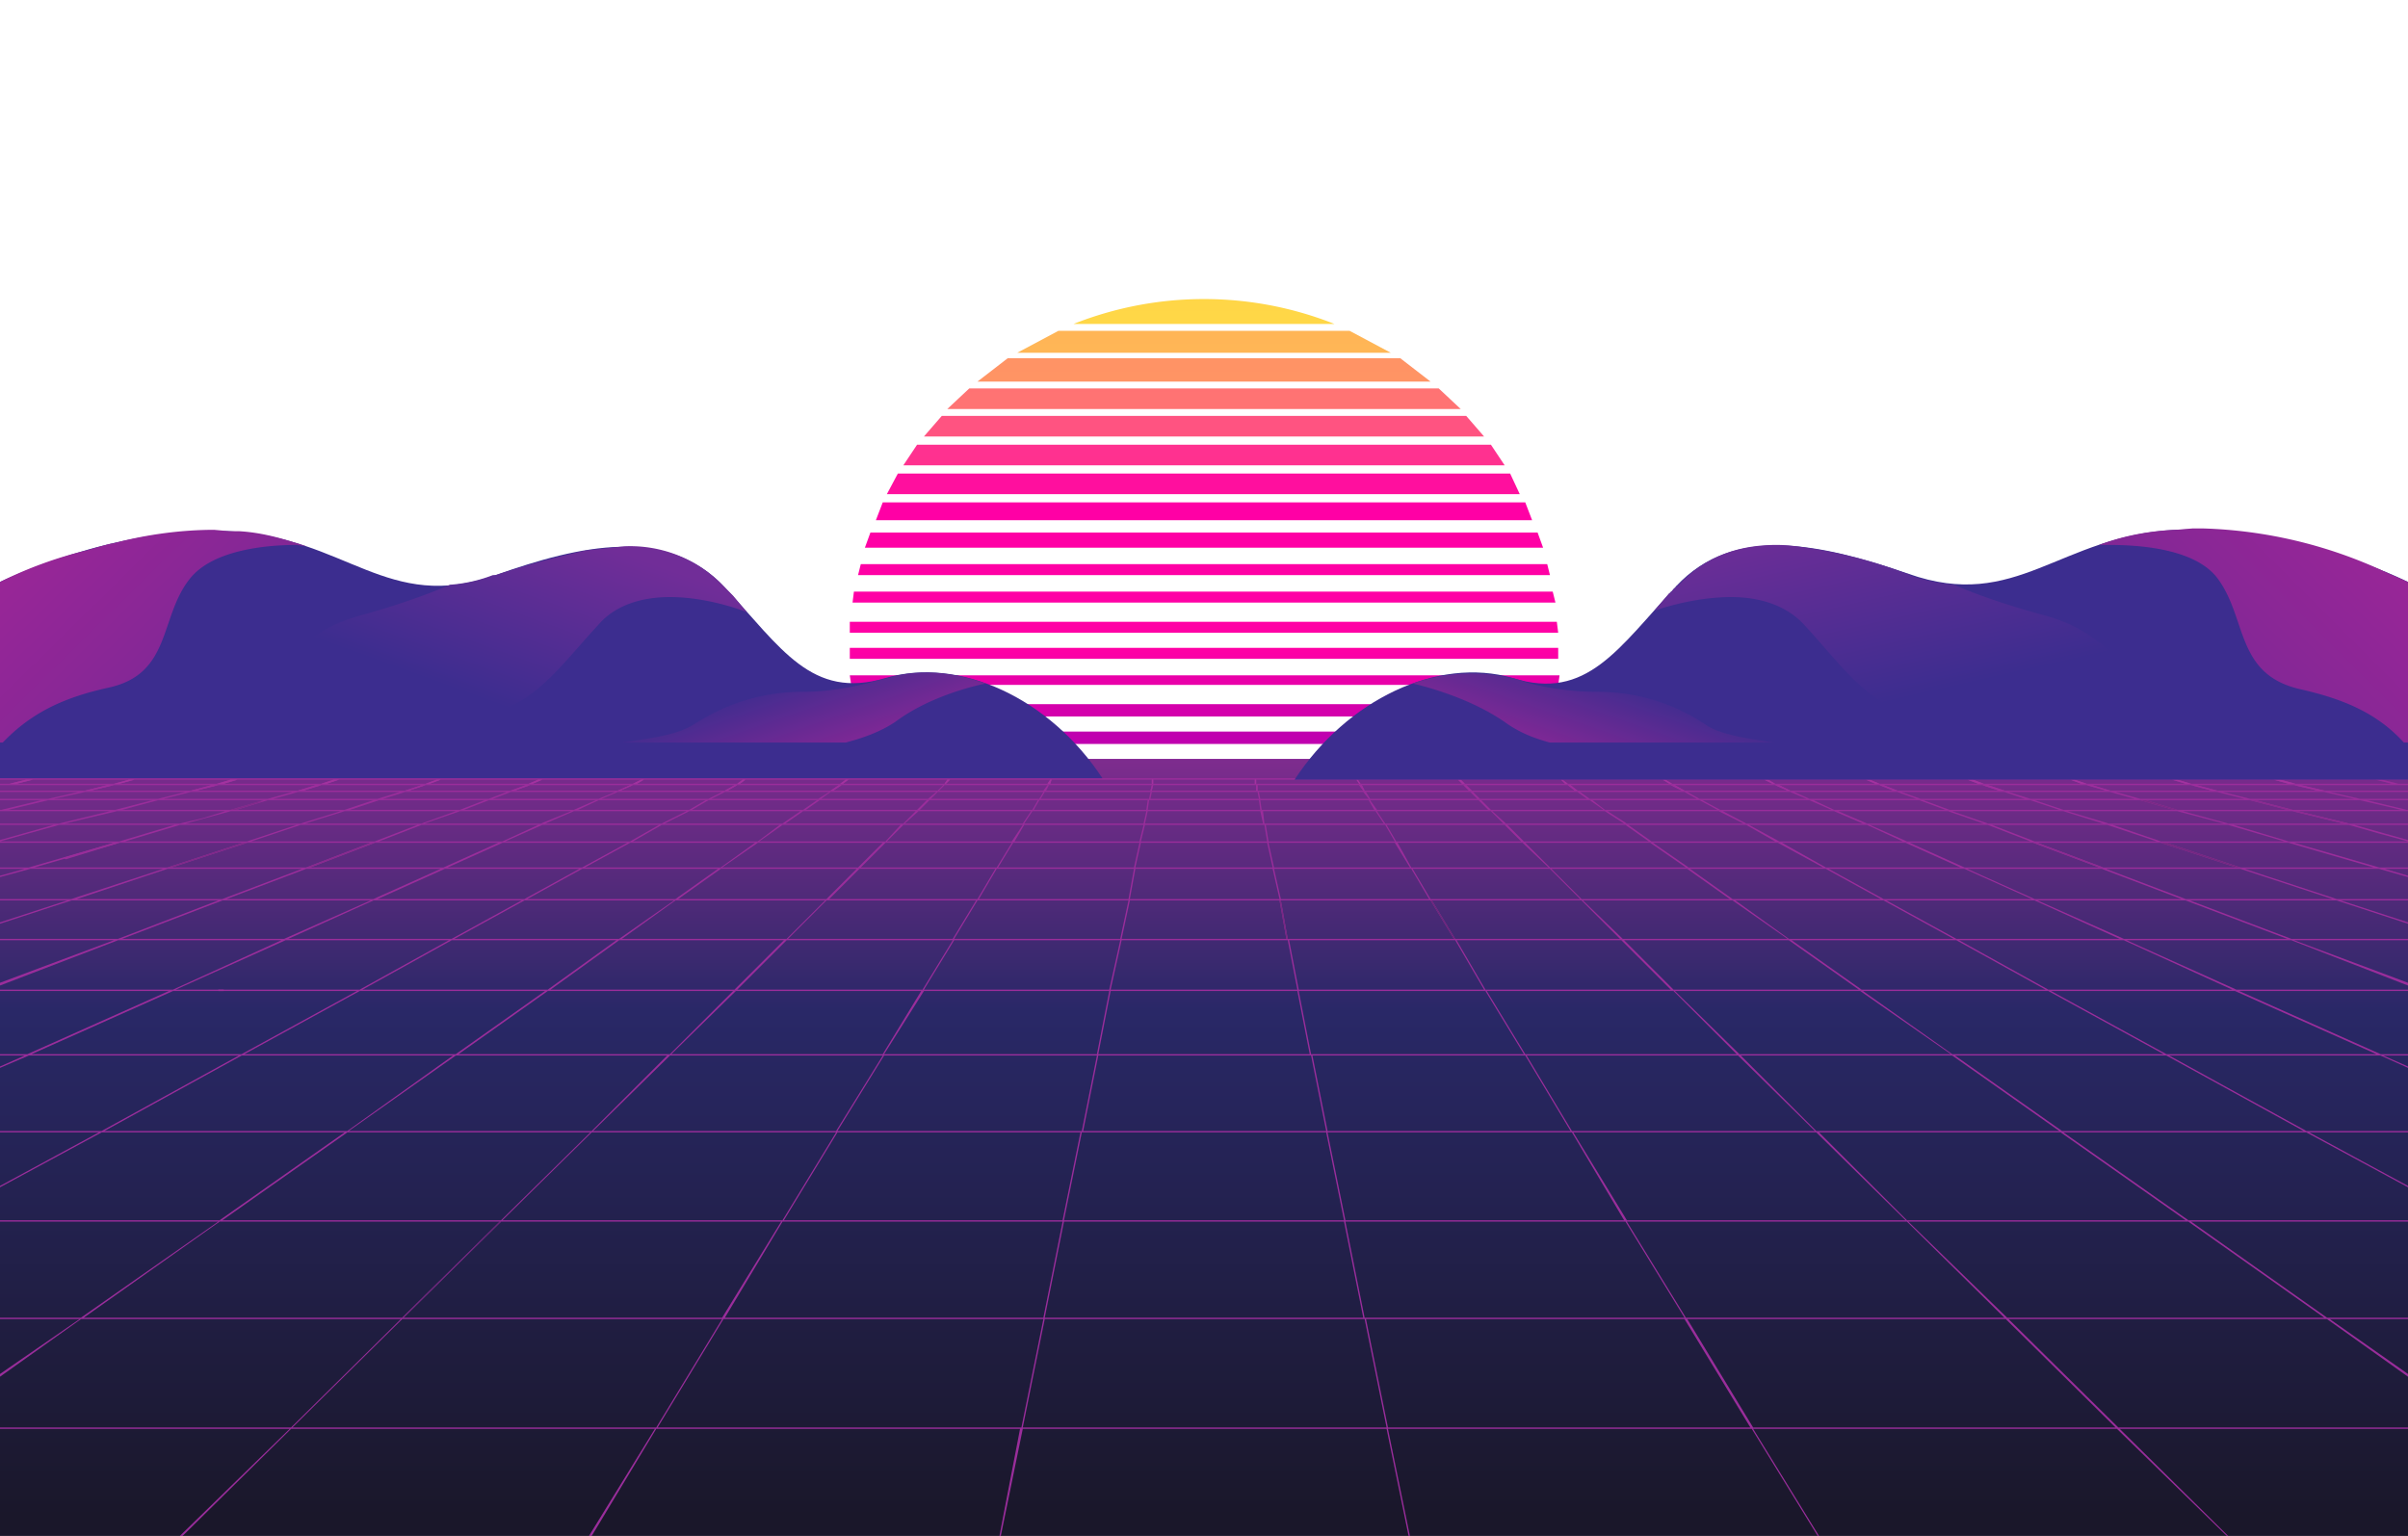 <svg width="1754" height="1119" fill="none" xmlns="http://www.w3.org/2000/svg">
  <g clip-path="url(#a)">
    <path d="m686 303-13 15h408l-13-15H686Z" fill="url(#b)"/>
    <path d="m734 261-22 17h330l-22-17H734Z" fill="url(#c)"/>
    <path d="m654 345-8 15h461l-7-15H654Z" fill="url(#d)"/>
    <path d="m771 241-30 16h272l-30-16H771Z" fill="url(#e)"/>
    <path d="M619 453v8h516l-1-8H619Z" fill="url(#f)"/>
    <path d="m706 283-16 15h374l-16-15H706Z" fill="url(#g)"/>
    <path d="m668 324-10 15h438l-10-15H668Z" fill="url(#h)"/>
    <path d="m622 431-1 8h512l-2-8H622Z" fill="url(#i)"/>
    <path d="M782 236h190a258 258 0 0 0-190 0Z" fill="url(#j)"/>
    <path d="m634 388-4 11h494l-4-11H634Z" fill="url(#k)"/>
    <path d="m627 411-2 8h504l-2-8H627Z" fill="url(#l)"/>
    <path d="m643 366-5 13h478l-5-13H643Z" fill="url(#m)"/>
    <path d="m674 635 12 15h383l12-15H674Z" fill="url(#n)"/>
    <path d="m712 674 22 17h286l23-17H712Z" fill="url(#o)"/>
    <path d="m647 593 8 14h445l8-14H647Z" fill="url(#p)"/>
    <path d="M742 695c9 6 19 12 30 16h211c11-4 21-10 30-16H742Z" fill="url(#q)"/>
    <path d="m619 492 1 7h515l1-7H619Z" fill="url(#r)"/>
    <path d="m690 654 17 16h341l16-16H690Z" fill="url(#s)"/>
    <path d="m659 614 9 14h418l10-14H659Z" fill="url(#t)"/>
    <path d="m621 513 2 9h509l1-9H621Z" fill="url(#u)"/>
    <path d="M783 716a258 258 0 0 0 189 0H783Z" fill="url(#v)"/>
    <path d="m631 553 3 11h486l4-11H631Z" fill="url(#w)"/>
    <path d="m625 533 2 9h500l3-9H625Z" fill="url(#x)"/>
    <path d="m638 574 6 12h467l6-12H638Z" fill="url(#y)"/>
    <path d="M619 480h516v-8H619v8Z" fill="url(#z)"/>
    <path d="M0 1119h1754V553H0v566Z" fill="url(#A)"/>
    <path d="m19 568-12 3h5l12-3h-5ZM57 577l-22 5h4l23-5h-5ZM30 583l-29 7h5l29-7h-5ZM78 572l-16 4h4l17-4h-5ZM94 568l-11 3h4l11-3h-4ZM168 568l-10 3h5l10-3h-5ZM39 601 0 612v1l43-12h-4ZM80 591l-37 9h4l38-9h-5ZM154 572l-15 4h4l16-4h-5ZM111 583l-27 7h5l26-7h-4ZM135 577l-20 5h4l20-5h-4ZM243 568l-9 3h4l9-3h-4ZM18 633l-18 5v1l22-6h-4ZM213 577l-18 5h4l18-5h-4ZM127 601l-40 12h4l40-12h-4ZM192 583l-24 7h4l23-7h-3ZM230 572l-13 4h4l13-4h-4ZM83 614l-62 18h4l62-18h-4ZM164 591l-16 5-17 4h4l33-9h-4ZM177 614l-55 18h3l55-18h-3ZM216 601l-36 12h3l36-12h-3ZM272 583l-21 7h4l21-7h-4ZM248 591l-29 9h3l29-9h-3ZM307 572l-12 4h3l12-4h-3ZM49 656 0 672v1l52-17h-3ZM119 633l-67 22h4l66-22h-3ZM318 568l-8 3h3l8-3h-3ZM291 577l-16 5h4l16-5h-4ZM392 568l-7 3h3l7-3h-3ZM270 614l-47 18h3l47-18h-3ZM83 685 0 716v2l86-33h-3ZM369 577l-13 5h3l13-5h-3ZM304 601l-31 12h3l31-12h-3ZM353 583l-18 7h3l18-7h-3ZM383 572l-11 4h3l11-4h-3ZM332 591l-25 9h2l26-9h-3ZM159 656l-73 28h3l73-28h-3ZM220 633l-58 22h3l58-22h-3ZM18 769l-18 8v1l21-9h-3ZM459 572l-9 4h2l9-4h-2ZM392 601l-26 12h2l27-12h-3ZM270 656l-63 28h3l62-28h-2ZM363 614l-40 18h3l40-18h-3ZM205 685l-79 36h2l80-36h-3ZM416 591l-22 9h3l21-9h-2ZM321 633l-49 22h3l49-22h-3ZM467 568l-6 3h3l5-3h-2ZM434 583l-16 7h3l15-7h-2ZM448 577l-12 5h2l12-5h-2ZM123 722 20 768h3l103-46h-3ZM457 614l-33 18h2l33-18h-2ZM327 685l-65 36h2l65-36h-2ZM500 591l-18 9h2l18-9h-2ZM514 583l-12 7h2l12-7h-2ZM380 656l-51 28h2l51-28h-2ZM72 825 0 864v1l74-40h-2ZM541 568l-4 3h2l4-3h-2ZM480 601l-21 12h2l21-12h-2ZM260 722l-84 46h2l84-46h-2ZM422 633l-40 22h2l40-22h-2ZM535 572l-7 4h2l7-4h-2ZM174 769 74 824h2l100-55h-2ZM526 577l-10 5h2l10-5h-2ZM330 769l-77 55h1l78-55h-2ZM397 722l-65 46h2l65-46h-2ZM583 591l-13 9h2l13-9h-2ZM523 633l-31 22h2l31-22h-2ZM568 601l-16 12h1l17-12h-2ZM550 614l-25 18h1l26-18h-2ZM595 583l-10 7h2l10-7h-2ZM449 685l-50 36h2l50-36h-2ZM491 656l-40 28h2l39-28h-1ZM159 890 59 960h2l99-70h-1ZM616 568l-4 3h2l4-3h-2ZM58 961l-58 40v2l59-42h-1ZM611 572l-6 4h2l6-4h-2ZM604 577l-8 5h2l7-5h-1ZM251 825l-91 64h2l91-64h-2ZM667 591l-9 9h1l10-9h-2ZM690 568l-2 3h1l3-3h-2ZM486 769l-55 55h1l56-55h-2ZM643 614l-18 18h2l18-18h-2ZM364 890l-71 70h1l71-70h-1ZM682 577l-6 5h2l5-5h-1ZM534 722l-46 46h1l47-46h-2ZM292 961l-80 79h1l80-79h-1ZM624 633l-22 22h2l22-22h-2ZM656 601l-11 12h1l12-12h-2ZM211 1041l-80 78h2l79-78h-1ZM571 685l-36 36h2l36-36h-2ZM687 572l-4 4h1l4-4h-1ZM675 583l-7 7h2l7-7h-2ZM601 656l-28 28h1l28-28h-1ZM430 825l-65 64h1l65-64h-1ZM694 685l-22 36h1l22-36h-1ZM609 825l-39 64h1l39-64h-1ZM671 722l-28 46h1l29-46h-2ZM763 572l-3 4h2l2-4h-1ZM711 656l-17 28h1l17-28h-1ZM765 568l-2 3h2l1-3h-1ZM756 583l-4 7h1l4-7h-1ZM725 633l-13 22h1l13-22h-1ZM569 890l-43 70h2l42-70h-1ZM526 961l-48 79h1l48-79h-1ZM477 1041l-48 78h2l47-78h-1ZM643 769l-34 55h1l34-55h-1ZM760 577l-3 5h1l3-5h-1ZM751 591l-6 9h1l6-9h-1ZM745 601l-8 12h2l7-12h-1ZM737 614l-11 18h1l11-18h-1ZM774 890l-14 70h1l14-70h-1ZM760 961l-16 79h1l16-79h-1ZM838 577l-1 5h1l1-5h-1ZM835 591l-2 9h1l2-9h-1ZM743 1041l-15 78h1l16-78h-2ZM799 769l-11 55h1l11-55h-1ZM833 601l-3 12h1l3-12h-1ZM826 633l-4 22h1l4-22h-1ZM830 614l-4 18h1l4-18h-1ZM822 656l-6 28h1l6-28h-1ZM839 568v3h1v-3h-1ZM836 583l-1 7h1l1-7h-1ZM839 572l-1 4h1l1-4h-1ZM787 825l-13 64h1l13-64h-1ZM816 685l-8 36h1l8-36h-1ZM808 722l-9 46h1l9-46h-1ZM914 568v3h1v-3h-1ZM917 583l1 7h1l-1-7h-1ZM921 601l2 12h1l-2-12h-1ZM994 961l16 79h1l-16-79h-1ZM938 685l7 36h1l-7-36h-1ZM923 614l4 18h1l-4-18h-1ZM927 633l5 22h1l-5-22h-1ZM966 825l13 64h1l-13-64h-1ZM915 572v4h1v-4h-1ZM945 722l9 46h1l-9-46h-1ZM932 656l5 28h1l-5-28h-1ZM916 577l1 5h1l-1-5h-1ZM1010 1041l16 78h1l-16-78h-1ZM918 591l2 9h1l-1-9h-2ZM979 890l14 70h1l-14-70h-1ZM955 769l11 55h1l-11-55h-1ZM1028 633l13 22h1l-13-22h-1ZM1042 656l17 28h1l-17-28h-1ZM1002 591l6 9h1l-6-9h-1ZM1145 825l38 64h2l-39-64h-1ZM1276 1041l48 78h1l-48-78h-1ZM990 572l3 4h1l-2-4h-2ZM1184 890l43 70h1l-43-70h-1ZM993 577l4 5h1l-3-5h-2ZM1082 722l28 46h1l-28-46h-1ZM1009 601l7 12h1l-7-12h-1ZM988 568l2 3h1l-2-3h-1ZM1016 614l11 18h1l-10-18h-2ZM997 583l4 7h2l-5-7h-1ZM1111 769l33 55h1l-33-55h-1ZM1227 961l48 79h2l-48-79h-2ZM1060 685l21 36h1l-21-36h-1ZM1181 685l36 36h2l-36-36h-2ZM1266 769l56 55h1l-55-55h-2ZM1077 583l7 7h2l-7-7h-2ZM1129 633l22 22h1l-22-22h-1ZM1152 656l28 28h2l-29-28h-1ZM1109 614l19 18h1l-18-18h-2ZM1219 722l46 46h2l-47-46h-1ZM1086 591l9 9h2l-10-9h-1ZM1461 961l80 79h2l-80-79h-2ZM1066 572l4 4h2l-4-4h-2ZM1096 601l12 12h2l-12-12h-2ZM1542 1041l80 78h1l-79-78h-2ZM1062 568l3 3h2l-3-3h-2ZM1323 825l65 64h1l-64-64h-2ZM1071 577l5 5h2l-5-5h-2ZM1389 890l71 70h2l-72-70h-1ZM1202 614l26 18h2l-26-18h-2ZM1695 961l59 42v-2l-57-40h-2ZM1355 722l66 46h1l-65-46h-2ZM1169 591l14 9h2l-14-9h-2ZM1137 568l3 3h2l-4-3h-1ZM1229 633l31 22h2l-31-22h-2ZM1158 583l10 7h1l-9-7h-2ZM1422 769l78 55h2l-78-55h-2ZM1501 825l91 64h2l-91-64h-2ZM1303 685l51 36h2l-51-36h-2ZM1142 572l5 4h2l-5-4h-2ZM1184 601l17 12h2l-17-12h-2ZM1594 890l99 70h2l-99-70h-2ZM1149 577l7 5h2l-7-5h-2ZM1262 656l40 28h1l-39-28h-2ZM1217 572l8 4h2l-7-4h-3ZM1492 722l84 46h2l-84-46h-2ZM1578 769l100 55h2l-100-55h-2ZM1680 825l74 40v-1l-72-39h-2ZM1211 568l5 3h2l-5-3h-2ZM1227 577l9 5h2l-9-5h-2ZM1238 583l13 7h2l-13-7h-2ZM1272 601l21 12h3l-22-12h-2ZM1295 614l33 18h2l-32-18h-3ZM1252 591l18 9h2l-17-9h-3ZM1330 633l40 22h2l-40-22h-2ZM1425 685l65 36h2l-65-36h-2ZM1372 656l51 28h2l-51-28h-2ZM1318 583l16 7h2l-15-7h-3ZM1336 591l21 9h3l-21-9h-3ZM1734 769l20 9v-1l-18-8h-2ZM1628 722l103 46h3l-103-46h-3ZM1388 614l40 18h3l-40-18h-3ZM1547 685l79 36h3l-80-36h-2ZM1360 601l26 12h3l-27-12h-2ZM1293 572l9 4h2l-8-4h-3ZM1285 568l6 3h2l-5-3h-3ZM1304 577l12 5h2l-11-5h-3ZM1431 633l49 22h2l-49-22h-2ZM1482 656l62 28h3l-63-28h-2ZM1531 633l58 22h3l-58-22h-3ZM1481 614l48 18h3l-48-18h-3ZM1359 568l7 3h3l-7-3h-3ZM1669 685l85 33v-2l-83-31h-2ZM1592 656l74 28h3l-74-28h-3ZM1419 591l26 9h3l-26-9h-3ZM1448 601l31 12h3l-31-12h-3ZM1398 583l19 7h3l-19-7h-3ZM1369 572l10 4h3l-10-4h-3ZM1382 577l14 5h3l-14-5h-3ZM1574 614l55 18h3l-54-18h-4ZM1444 572l12 4h4l-12-4h-4ZM1632 633l67 22h3l-67-22h-3ZM1433 568l8 3h4l-8-3h-4ZM1535 601l36 12h3l-35-12h-4ZM1702 656l52 17v-1l-49-16h-3ZM1479 583l21 7h3l-21-7h-3ZM1503 591l29 9h4l-30-9h-3ZM1460 577l15 5h4l-16-5h-3ZM1520 572l14 4h3l-13-4h-4ZM1537 577l18 5h4l-18-5h-4ZM1586 591l34 9h3l-33-9h-4ZM1667 614l62 18h4l-62-18h-4ZM1623 601l41 12h3l-40-12h-4ZM1733 633l21 6v-1l-17-5h-4ZM1508 568l8 3h4l-9-3h-3ZM1559 583l24 7h3l-23-7h-4ZM1615 577l20 5h4l-20-5h-4ZM1711 601l21 6 22 6v-1l-39-11h-4ZM1670 591l37 9h4l-37-9h-4ZM1639 583l27 7h4l-27-7h-4ZM1596 572l15 4h4l-15-4h-4ZM1582 568l10 3h4l-10-3h-4ZM1656 568l11 3h5l-11-3h-5ZM1719 583l30 7h4l-29-7h-5ZM1671 572l17 4h5l-17-4h-5ZM1693 577l22 5h4l-22-5h-4ZM1730 568l12 3h5l-12-3h-5ZM43 601h1711v-1H0v1h43ZM80 591h1674v-1H0v1h80ZM35 583h1719v-1H0v1h35ZM62 577h1692v-1H0v1h62ZM7 572h1747v-1H0v1h7ZM24 568h1730v-1H0v1h24ZM87 614h1667v-1H0v1h87ZM22 633h1732v-1H0v1h22ZM52 656h1702v-1H0v1h52ZM86 685h1668v-1H0v1h86ZM126 722h1628v-1H0v1h126ZM21 769h1733v-1H0v1h21ZM74 825h1680v-1H0v1h74ZM160 890h1594v-1H0v1h160ZM59 961h1695v-1H0v1h59ZM212 1041h1542v-1H0v1h212Z" fill="#9A2D9B"/>
    <path d="M163 722h-4v-1h5-1v1Z" fill="#9F2F9D"/>
    <path d="M12 571H7l12-3h5l-12 3Z" fill="url(#B)"/>
    <path d="M66 576h-4l16-4h5l-17 4Z" fill="url(#C)"/>
    <path d="M87 571h-4l11-3h4l-11 3Z" fill="url(#D)"/>
    <path d="M163 571h-5l10-3h5l-10 3Z" fill="url(#E)"/>
    <path d="M143 576h-4l15-4h5l-16 4Z" fill="url(#F)"/>
    <path d="M136 577h-4 7-3Z" fill="url(#G)"/>
    <path d="M238 571h-4l9-3h4l-9 3Z" fill="url(#H)"/>
    <path d="M214 577h-3 6-3Z" fill="url(#I)"/>
    <path d="M221 576h-4l13-4h4l-13 4Z" fill="url(#J)"/>
    <path d="M298 576h-3l12-4h3l-12 4Z" fill="url(#K)"/>
    <path d="M313 571h-3l8-3h3l-8 3Z" fill="url(#L)"/>
    <path d="M292 577h-3 6-3Z" fill="url(#M)"/>
    <path d="M388 571h-3l7-3h3l-7 3Z" fill="url(#N)"/>
    <path d="M375 576h-3l11-4h3l-11 4Z" fill="url(#O)"/>
    <path d="M452 576h-2l9-4h2l-9 4Z" fill="url(#P)"/>
    <path d="M464 571h-3l6-3h2l-5 3Z" fill="url(#Q)"/>
    <path d="M448 577h-2 4-2Z" fill="url(#R)"/>
    <path d="M539 571h-2l4-3h2l-4 3Z" fill="url(#S)"/>
    <path d="M530 576h-2l7-4h2l-7 4Z" fill="url(#T)"/>
    <path d="M614 571h-2l4-3h2l-4 3Z" fill="url(#U)"/>
    <path d="M607 576h-2l6-4h2l-6 4Z" fill="url(#V)"/>
    <path d="M689 571h-1l2-3h2l-3 3Z" fill="url(#W)"/>
    <path d="M765 571h-2l2-3h1l-1 3Z" fill="url(#X)"/>
    <path d="M840 571h-1v-3h1v3Z" fill="url(#Y)"/>
    <path d="M839 576h-1l1-4h1l-1 4Z" fill="url(#Z)"/>
    <path d="M915 571h-1v-3h1v3Z" fill="url(#aa)"/>
    <path d="M916 576h-1v-4h1v4Z" fill="url(#ab)"/>
    <path d="M994 576h-1l-3-4h2l2 4Z" fill="url(#ac)"/>
    <path d="M991 571h-1l-2-3h1l2 3Z" fill="url(#ad)"/>
    <path d="M1072 576h-2l-4-4h2l4 4Z" fill="url(#ae)"/>
    <path d="M1067 571h-2l-3-3h2l3 3Z" fill="url(#af)"/>
    <path d="M1142 571h-2l-3-3h1l4 3Z" fill="url(#ag)"/>
    <path d="M1149 576h-2l-5-4h2l5 4Z" fill="url(#ah)"/>
    <path d="M1227 576h-2l-8-4h3l7 4Z" fill="url(#ai)"/>
    <path d="M1218 571h-2l-5-3h2l5 3Z" fill="url(#aj)"/>
    <path d="M1304 576h-2l-9-4h3l8 4Z" fill="url(#ak)"/>
    <path d="M1293 571h-2l-6-3h3l5 3Z" fill="url(#al)"/>
    <path d="M1369 571h-3l-7-3h3l7 3Z" fill="url(#am)"/>
    <path d="M1382 576h-3l-10-4h3l10 4Z" fill="url(#an)"/>
    <path d="M1460 576h-4l-12-4h4l12 4Z" fill="url(#ao)"/>
    <path d="M1445 571h-4l-8-3h4l8 3Z" fill="url(#ap)"/>
    <path d="M1537 576h-3l-14-4h4l13 4Z" fill="url(#aq)"/>
    <path d="M1520 571h-4l-8-3h3l9 3Z" fill="url(#ar)"/>
    <path d="M1615 576h-4l-15-4h4l15 4Z" fill="url(#as)"/>
    <path d="M1596 571h-4l-10-3h4l10 3Z" fill="url(#at)"/>
    <path d="M1672 571h-5l-11-3h5l11 3Z" fill="url(#au)"/>
    <path d="M1693 576h-5l-17-4h5l17 4Z" fill="url(#av)"/>
    <path d="M294 960h-1l71-70h1l-71 70Z" fill="url(#aw)"/>
    <path d="M172 590h-4l20-6h3l-19 6Z" fill="url(#ax)"/>
    <path d="m48 626-2-1 37-11h4l-39 12Z" fill="url(#ay)"/>
    <path d="M125 632h-3l55-18h3l-55 18Z" fill="url(#az)"/>
    <path d="M226 632h-3l47-18h3l-47 18Z" fill="url(#aA)"/>
    <path d="M938 684h-1l-5-28h1l5 28Z" fill="url(#aB)"/>
    <path d="M1060 684h-1l-17-28h1l17 28Z" fill="url(#aC)"/>
    <path d="M1532 632h-3l-48-18h3l48 18Z" fill="url(#aD)"/>
    <path d="M1632 632h-3l-55-18h4l54 18Z" fill="url(#aE)"/>
    <path d="M1586 590h-3l-24-7h4l23 7Z" fill="url(#aF)"/>
    <path d="M1711 600h-4l-37-9h4l37 9Z" fill="url(#aG)"/>
    <path d="M1670 590h-4l-27-7h4l27 7Z" fill="url(#aH)"/>
    <path d="M1754 424s-83-42-169-38c-85 4-116 60-195 32-64-22-127-36-169 9s-65 84-119 67c-55-16-121 16-159 74h811V424Z" fill="#3C2D8F"/>
    <path d="M1754 541h-3c-20-22-45-32-76-39-47-11-38-52-60-81-17-22-59-24-79-24h-7c16-6 34-10 55-11h1l12-1h8a336 336 0 0 1 131 31l18 8v117Z" fill="url(#aI)"/>
    <path d="M1657 541h-190c-15-7-30-8-57-14-50-12-62-35-96-72-14-15-34-20-53-20-29 0-56 10-56 10l11-13h1v-1h1v-1h1v-1h1v-1h1v-1h1c20-22 45-30 72-30 11 0 22 2 34 4a344 344 0 0 1 61 17 5 5 0 0 0 1 0l1 1c11 4 22 6 32 7 1 0 21 10 65 22 45 12 48 34 105 67 27 15 48 20 64 26Z" fill="url(#aJ)"/>
    <path d="M1292 541h-163c-11-3-22-7-33-15-29-20-67-28-67-28a129 129 0 0 1 61-6l12 2 7 2c1 1 25 8 54 8s56 8 81 25c12 7 30 9 48 12Z" fill="url(#aK)"/>
    <path d="M0 424s83-41 167-37c85 4 115 60 194 32 62-22 125-36 167 9 41 44 63 82 117 66s120 15 158 73H0V424Z" fill="#3C2D8F"/>
    <path d="M0 543V424a294 294 0 0 1 63-23 409 409 0 0 1 18-5h1c22-6 48-10 74-10l11 1h7c18 1 34 6 49 11l-7-1c-20 0-61 3-78 25-22 28-13 69-59 79-32 7-56 18-77 40H0v2Z" fill="url(#aL)"/>
    <path d="M283 541H94c17-6 38-11 66-27 56-32 59-54 104-66 43-12 63-22 64-22a108 108 0 0 0 31-7h2a665 665 0 0 1 66-18l28-3a94 94 0 0 1 73 30 913 913 0 0 1 6 6l10 12s-27-11-56-11c-19 0-39 5-52 20-34 37-46 59-96 71-26 7-42 8-57 15Z" fill="url(#aM)"/>
    <path d="M616 541H453c19-3 39-5 52-13 25-16 51-24 80-24 28 0 53-8 53-8a102 102 0 0 0 12-3c8-2 16-3 25-3 14 0 29 3 43 8 0 0-38 7-66 28-12 8-25 12-36 15Z" fill="url(#aN)"/>
  </g>
  <defs>
    <linearGradient id="b" x1="877.2" y1="3570.8" x2="877.2" y2="-8907.3" gradientUnits="userSpaceOnUse">
      <stop stop-color="#FFF03C"/>
      <stop offset=".4" stop-color="#FF00A5"/>
      <stop offset=".6" stop-color="#FF00A5"/>
      <stop offset=".7" stop-color="#FF00A5"/>
      <stop offset="1" stop-color="#9300B7"/>
    </linearGradient>
    <linearGradient id="c" x1="877.2" y1="1998" x2="877.2" y2="-9204.1" gradientUnits="userSpaceOnUse">
      <stop stop-color="#FFF03C"/>
      <stop offset=".4" stop-color="#FF00A5"/>
      <stop offset=".6" stop-color="#FF00A5"/>
      <stop offset=".7" stop-color="#FF00A5"/>
      <stop offset="1" stop-color="#9300B7"/>
    </linearGradient>
    <linearGradient id="d" x1="877.2" y1="5275.6" x2="877.2" y2="-7868.5" gradientUnits="userSpaceOnUse">
      <stop stop-color="#FFF03C"/>
      <stop offset=".4" stop-color="#FF00A5"/>
      <stop offset=".6" stop-color="#FF00A5"/>
      <stop offset=".7" stop-color="#FF00A5"/>
      <stop offset="1" stop-color="#9300B7"/>
    </linearGradient>
    <linearGradient id="e" x1="877.2" y1="1381.6" x2="877.2" y2="-10215.7" gradientUnits="userSpaceOnUse">
      <stop stop-color="#FFF03C"/>
      <stop offset=".4" stop-color="#FF00A5"/>
      <stop offset=".6" stop-color="#FF00A5"/>
      <stop offset=".7" stop-color="#FF00A5"/>
      <stop offset="1" stop-color="#9300B7"/>
    </linearGradient>
    <linearGradient id="f" x1="877.2" y1="16423.2" x2="877.2" y2="-7943.9" gradientUnits="userSpaceOnUse">
      <stop stop-color="#FFF03C"/>
      <stop offset=".4" stop-color="#FF00A5"/>
      <stop offset=".6" stop-color="#FF00A5"/>
      <stop offset=".7" stop-color="#FF00A5"/>
      <stop offset="1" stop-color="#9300B7"/>
    </linearGradient>
    <linearGradient id="g" x1="877.2" y1="2769.9" x2="877.2" y2="-9108" gradientUnits="userSpaceOnUse">
      <stop stop-color="#FFF03C"/>
      <stop offset=".4" stop-color="#FF00A5"/>
      <stop offset=".6" stop-color="#FF00A5"/>
      <stop offset=".7" stop-color="#FF00A5"/>
      <stop offset="1" stop-color="#9300B7"/>
    </linearGradient>
    <linearGradient id="h" x1="877.2" y1="4512.2" x2="877.2" y2="-8630.2" gradientUnits="userSpaceOnUse">
      <stop stop-color="#FFF03C"/>
      <stop offset=".4" stop-color="#FF00A5"/>
      <stop offset=".6" stop-color="#FF00A5"/>
      <stop offset=".7" stop-color="#FF00A5"/>
      <stop offset="1" stop-color="#9300B7"/>
    </linearGradient>
    <linearGradient id="i" x1="877.2" y1="13050.6" x2="877.2" y2="-8116.4" gradientUnits="userSpaceOnUse">
      <stop stop-color="#FFF03C"/>
      <stop offset=".4" stop-color="#FF00A5"/>
      <stop offset=".6" stop-color="#FF00A5"/>
      <stop offset=".7" stop-color="#FF00A5"/>
      <stop offset="1" stop-color="#9300B7"/>
    </linearGradient>
    <linearGradient id="j" x1="877.2" y1="667.7" x2="877.2" y2="-9709.7" gradientUnits="userSpaceOnUse">
      <stop stop-color="#FFF03C"/>
      <stop offset=".4" stop-color="#FF00A5"/>
      <stop offset=".6" stop-color="#FF00A5"/>
      <stop offset=".7" stop-color="#FF00A5"/>
      <stop offset="1" stop-color="#9300B7"/>
    </linearGradient>
    <linearGradient id="k" x1="877.2" y1="8344.1" x2="877.2" y2="-8086.1" gradientUnits="userSpaceOnUse">
      <stop stop-color="#FFF03C"/>
      <stop offset=".4" stop-color="#FF00A5"/>
      <stop offset=".6" stop-color="#FF00A5"/>
      <stop offset=".7" stop-color="#FF00A5"/>
      <stop offset="1" stop-color="#9300B7"/>
    </linearGradient>
    <linearGradient id="l" x1="877.2" y1="11763.4" x2="877.2" y2="-9208" gradientUnits="userSpaceOnUse">
      <stop stop-color="#FFF03C"/>
      <stop offset=".4" stop-color="#FF00A5"/>
      <stop offset=".6" stop-color="#FF00A5"/>
      <stop offset=".7" stop-color="#FF00A5"/>
      <stop offset="1" stop-color="#9300B7"/>
    </linearGradient>
    <linearGradient id="m" x1="877.2" y1="6761.9" x2="877.2" y2="-8174.8" gradientUnits="userSpaceOnUse">
      <stop stop-color="#FFF03C"/>
      <stop offset=".4" stop-color="#FF00A5"/>
      <stop offset=".6" stop-color="#FF00A5"/>
      <stop offset=".7" stop-color="#FF00A5"/>
      <stop offset="1" stop-color="#9300B7"/>
    </linearGradient>
    <linearGradient id="n" x1="877.2" y1="15048.2" x2="877.2" y2="2569.9" gradientUnits="userSpaceOnUse">
      <stop stop-color="#FFF03C"/>
      <stop offset=".4" stop-color="#FF00A5"/>
      <stop offset=".6" stop-color="#FF00A5"/>
      <stop offset=".7" stop-color="#FF00A5"/>
      <stop offset="1" stop-color="#9300B7"/>
    </linearGradient>
    <linearGradient id="o" x1="877.2" y1="14814.2" x2="877.2" y2="3612.1" gradientUnits="userSpaceOnUse">
      <stop stop-color="#FFF03C"/>
      <stop offset=".4" stop-color="#FF00A5"/>
      <stop offset=".6" stop-color="#FF00A5"/>
      <stop offset=".7" stop-color="#FF00A5"/>
      <stop offset="1" stop-color="#9300B7"/>
    </linearGradient>
    <linearGradient id="p" x1="877.2" y1="14286.5" x2="877.2" y2="1142.1" gradientUnits="userSpaceOnUse">
      <stop stop-color="#FFF03C"/>
      <stop offset=".4" stop-color="#FF00A5"/>
      <stop offset=".6" stop-color="#FF00A5"/>
      <stop offset=".7" stop-color="#FF00A5"/>
      <stop offset="1" stop-color="#9300B7"/>
    </linearGradient>
    <linearGradient id="q" x1="877.2" y1="15990.4" x2="877.2" y2="4393" gradientUnits="userSpaceOnUse">
      <stop stop-color="#FFF03C"/>
      <stop offset=".4" stop-color="#FF00A5"/>
      <stop offset=".6" stop-color="#FF00A5"/>
      <stop offset=".7" stop-color="#FF00A5"/>
      <stop offset="1" stop-color="#9300B7"/>
    </linearGradient>
    <linearGradient id="r" x1="877.2" y1="19037.4" x2="877.2" y2="-5341.8" gradientUnits="userSpaceOnUse">
      <stop stop-color="#FFF03C"/>
      <stop offset=".4" stop-color="#FF00A5"/>
      <stop offset=".6" stop-color="#FF00A5"/>
      <stop offset=".7" stop-color="#FF00A5"/>
      <stop offset="1" stop-color="#9300B7"/>
    </linearGradient>
    <linearGradient id="s" x1="877.2" y1="14999.1" x2="877.2" y2="3121.2" gradientUnits="userSpaceOnUse">
      <stop stop-color="#FFF03C"/>
      <stop offset=".4" stop-color="#FF00A5"/>
      <stop offset=".6" stop-color="#FF00A5"/>
      <stop offset=".7" stop-color="#FF00A5"/>
      <stop offset="1" stop-color="#9300B7"/>
    </linearGradient>
    <linearGradient id="t" x1="877.2" y1="15049.2" x2="877.2" y2="1905.1" gradientUnits="userSpaceOnUse">
      <stop stop-color="#FFF03C"/>
      <stop offset=".4" stop-color="#FF00A5"/>
      <stop offset=".6" stop-color="#FF00A5"/>
      <stop offset=".7" stop-color="#FF00A5"/>
      <stop offset="1" stop-color="#9300B7"/>
    </linearGradient>
    <linearGradient id="u" x1="877.2" y1="17873.8" x2="877.2" y2="-3297.7" gradientUnits="userSpaceOnUse">
      <stop stop-color="#FFF03C"/>
      <stop offset=".4" stop-color="#FF00A5"/>
      <stop offset=".6" stop-color="#FF00A5"/>
      <stop offset=".7" stop-color="#FF00A5"/>
      <stop offset="1" stop-color="#9300B7"/>
    </linearGradient>
    <linearGradient id="v" x1="877.2" y1="14975.4" x2="877.2" y2="4599.1" gradientUnits="userSpaceOnUse">
      <stop stop-color="#FFF03C"/>
      <stop offset=".4" stop-color="#FF00A5"/>
      <stop offset=".6" stop-color="#FF00A5"/>
      <stop offset=".7" stop-color="#FF00A5"/>
      <stop offset="1" stop-color="#9300B7"/>
    </linearGradient>
    <linearGradient id="w" x1="877.2" y1="15870.5" x2="877.2" y2="-560.1" gradientUnits="userSpaceOnUse">
      <stop stop-color="#FFF03C"/>
      <stop offset=".4" stop-color="#FF00A5"/>
      <stop offset=".6" stop-color="#FF00A5"/>
      <stop offset=".7" stop-color="#FF00A5"/>
      <stop offset="1" stop-color="#9300B7"/>
    </linearGradient>
    <linearGradient id="x" x1="877.2" y1="18884.7" x2="877.2" y2="-2091.7" gradientUnits="userSpaceOnUse">
      <stop stop-color="#FFF03C"/>
      <stop offset=".4" stop-color="#FF00A5"/>
      <stop offset=".6" stop-color="#FF00A5"/>
      <stop offset=".7" stop-color="#FF00A5"/>
      <stop offset="1" stop-color="#9300B7"/>
    </linearGradient>
    <linearGradient id="y" x1="877.2" y1="15333" x2="877.2" y2="401.1" gradientUnits="userSpaceOnUse">
      <stop stop-color="#FFF03C"/>
      <stop offset=".4" stop-color="#FF00A5"/>
      <stop offset=".6" stop-color="#FF00A5"/>
      <stop offset=".7" stop-color="#FF00A5"/>
      <stop offset="1" stop-color="#9300B7"/>
    </linearGradient>
    <linearGradient id="z" x1="876.9" y1="220.7" x2="876.9" y2="581.6" gradientUnits="userSpaceOnUse">
      <stop stop-color="#FFF03C"/>
      <stop offset=".4" stop-color="#FF00A5"/>
      <stop offset=".6" stop-color="#FF00A5"/>
      <stop offset=".7" stop-color="#FF00A5"/>
      <stop offset="1" stop-color="#9300B7"/>
    </linearGradient>
    <linearGradient id="A" x1="876.8" y1="1104.8" x2="876.8" y2="492.1" gradientUnits="userSpaceOnUse">
      <stop stop-color="#1A172A"/>
      <stop offset="0" stop-color="#1A172A"/>
      <stop offset=".6" stop-color="#292867"/>
      <stop offset="1" stop-color="#9A2D9B"/>
    </linearGradient>
    <linearGradient id="B" x1="89595.3" y1="-820.9" x2="89595.3" y2="9778.1" gradientUnits="userSpaceOnUse">
      <stop stop-color="#9A2D9B"/>
      <stop offset=".3" stop-color="#AD3BA4"/>
      <stop offset=".5" stop-color="#EDCAE8"/>
      <stop offset=".7" stop-color="#AE3EA5"/>
      <stop offset="1" stop-color="#9A2D9B"/>
      <stop offset="1" stop-color="#9A2D9B"/>
    </linearGradient>
    <linearGradient id="C" x1="67180" y1="354.9" x2="67180" y2="7321.1" gradientUnits="userSpaceOnUse">
      <stop stop-color="#9A2D9B"/>
      <stop offset=".3" stop-color="#AD3BA4"/>
      <stop offset=".5" stop-color="#EDCAE8"/>
      <stop offset=".7" stop-color="#AE3EA5"/>
      <stop offset="1" stop-color="#9A2D9B"/>
      <stop offset="1" stop-color="#9A2D9B"/>
    </linearGradient>
    <linearGradient id="D" x1="89481.5" y1="-820.9" x2="89481.5" y2="9778.1" gradientUnits="userSpaceOnUse">
      <stop stop-color="#9A2D9B"/>
      <stop offset=".3" stop-color="#AD3BA4"/>
      <stop offset=".5" stop-color="#EDCAE8"/>
      <stop offset=".7" stop-color="#AE3EA5"/>
      <stop offset="1" stop-color="#9A2D9B"/>
      <stop offset="1" stop-color="#9A2D9B"/>
    </linearGradient>
    <linearGradient id="E" x1="89346.1" y1="-820.9" x2="89346.1" y2="9778.1" gradientUnits="userSpaceOnUse">
      <stop stop-color="#9A2D9B"/>
      <stop offset=".3" stop-color="#AD3BA4"/>
      <stop offset=".5" stop-color="#EDCAE8"/>
      <stop offset=".7" stop-color="#AE3EA5"/>
      <stop offset="1" stop-color="#9A2D9B"/>
      <stop offset="1" stop-color="#9A2D9B"/>
    </linearGradient>
    <linearGradient id="F" x1="67102.7" y1="354.9" x2="67102.7" y2="7321.1" gradientUnits="userSpaceOnUse">
      <stop stop-color="#9A2D9B"/>
      <stop offset=".3" stop-color="#AD3BA4"/>
      <stop offset=".5" stop-color="#EDCAE8"/>
      <stop offset=".7" stop-color="#AE3EA5"/>
      <stop offset="1" stop-color="#9A2D9B"/>
      <stop offset="1" stop-color="#9A2D9B"/>
    </linearGradient>
    <linearGradient id="G" x1="182275" y1="795.3" x2="182275" y2="36054.9" gradientUnits="userSpaceOnUse">
      <stop stop-color="#9A2D9B"/>
      <stop offset=".3" stop-color="#AD3BA4"/>
      <stop offset=".5" stop-color="#EDCAE8"/>
      <stop offset=".7" stop-color="#AE3EA5"/>
      <stop offset="1" stop-color="#9A2D9B"/>
      <stop offset="1" stop-color="#9A2D9B"/>
    </linearGradient>
    <linearGradient id="H" x1="89130.6" y1="-820.9" x2="89130.6" y2="9778.1" gradientUnits="userSpaceOnUse">
      <stop stop-color="#9A2D9B"/>
      <stop offset=".3" stop-color="#AD3BA4"/>
      <stop offset=".5" stop-color="#EDCAE8"/>
      <stop offset=".7" stop-color="#AE3EA5"/>
      <stop offset="1" stop-color="#9A2D9B"/>
      <stop offset="1" stop-color="#9A2D9B"/>
    </linearGradient>
    <linearGradient id="I" x1="181416" y1="795.3" x2="181416" y2="36054.9" gradientUnits="userSpaceOnUse">
      <stop stop-color="#9A2D9B"/>
      <stop offset=".3" stop-color="#AD3BA4"/>
      <stop offset=".5" stop-color="#EDCAE8"/>
      <stop offset=".7" stop-color="#AE3EA5"/>
      <stop offset="1" stop-color="#9A2D9B"/>
      <stop offset="1" stop-color="#9A2D9B"/>
    </linearGradient>
    <linearGradient id="J" x1="66987.7" y1="354.9" x2="66987.7" y2="7321.1" gradientUnits="userSpaceOnUse">
      <stop stop-color="#9A2D9B"/>
      <stop offset=".3" stop-color="#AD3BA4"/>
      <stop offset=".5" stop-color="#EDCAE8"/>
      <stop offset=".7" stop-color="#AE3EA5"/>
      <stop offset="1" stop-color="#9A2D9B"/>
      <stop offset="1" stop-color="#9A2D9B"/>
    </linearGradient>
    <linearGradient id="K" x1="66827.5" y1="354.9" x2="66827.5" y2="7321.1" gradientUnits="userSpaceOnUse">
      <stop stop-color="#9A2D9B"/>
      <stop offset=".3" stop-color="#AD3BA4"/>
      <stop offset=".5" stop-color="#EDCAE8"/>
      <stop offset=".7" stop-color="#AE3EA5"/>
      <stop offset="1" stop-color="#9A2D9B"/>
      <stop offset="1" stop-color="#9A2D9B"/>
    </linearGradient>
    <linearGradient id="L" x1="88837.1" y1="-820.9" x2="88837.1" y2="9778.1" gradientUnits="userSpaceOnUse">
      <stop stop-color="#9A2D9B"/>
      <stop offset=".3" stop-color="#AD3BA4"/>
      <stop offset=".5" stop-color="#EDCAE8"/>
      <stop offset=".7" stop-color="#AE3EA5"/>
      <stop offset="1" stop-color="#9A2D9B"/>
      <stop offset="1" stop-color="#9A2D9B"/>
    </linearGradient>
    <linearGradient id="M" x1="180252" y1="795.3" x2="180252" y2="36054.9" gradientUnits="userSpaceOnUse">
      <stop stop-color="#9A2D9B"/>
      <stop offset=".3" stop-color="#AD3BA4"/>
      <stop offset=".5" stop-color="#EDCAE8"/>
      <stop offset=".7" stop-color="#AE3EA5"/>
      <stop offset="1" stop-color="#9A2D9B"/>
      <stop offset="1" stop-color="#9A2D9B"/>
    </linearGradient>
    <linearGradient id="N" x1="88418.4" y1="-820.9" x2="88418.4" y2="9778.1" gradientUnits="userSpaceOnUse">
      <stop stop-color="#9A2D9B"/>
      <stop offset=".3" stop-color="#AD3BA4"/>
      <stop offset=".5" stop-color="#EDCAE8"/>
      <stop offset=".7" stop-color="#AE3EA5"/>
      <stop offset="1" stop-color="#9A2D9B"/>
      <stop offset="1" stop-color="#9A2D9B"/>
    </linearGradient>
    <linearGradient id="O" x1="66598.3" y1="354.9" x2="66598.3" y2="7321.1" gradientUnits="userSpaceOnUse">
      <stop stop-color="#9A2D9B"/>
      <stop offset=".3" stop-color="#AD3BA4"/>
      <stop offset=".5" stop-color="#EDCAE8"/>
      <stop offset=".7" stop-color="#AE3EA5"/>
      <stop offset="1" stop-color="#9A2D9B"/>
      <stop offset="1" stop-color="#9A2D9B"/>
    </linearGradient>
    <linearGradient id="P" x1="66235.6" y1="354.9" x2="66235.6" y2="7321.1" gradientUnits="userSpaceOnUse">
      <stop stop-color="#9A2D9B"/>
      <stop offset=".3" stop-color="#AD3BA4"/>
      <stop offset=".5" stop-color="#EDCAE8"/>
      <stop offset=".7" stop-color="#AE3EA5"/>
      <stop offset="1" stop-color="#9A2D9B"/>
      <stop offset="1" stop-color="#9A2D9B"/>
    </linearGradient>
    <linearGradient id="Q" x1="87758.2" y1="-820.9" x2="87758.2" y2="9778.1" gradientUnits="userSpaceOnUse">
      <stop stop-color="#9A2D9B"/>
      <stop offset=".3" stop-color="#AD3BA4"/>
      <stop offset=".5" stop-color="#EDCAE8"/>
      <stop offset=".7" stop-color="#AE3EA5"/>
      <stop offset="1" stop-color="#9A2D9B"/>
      <stop offset="1" stop-color="#9A2D9B"/>
    </linearGradient>
    <linearGradient id="R" x1="175973" y1="795.3" x2="175973" y2="36054.9" gradientUnits="userSpaceOnUse">
      <stop stop-color="#9A2D9B"/>
      <stop offset=".3" stop-color="#AD3BA4"/>
      <stop offset=".5" stop-color="#EDCAE8"/>
      <stop offset=".7" stop-color="#AE3EA5"/>
      <stop offset="1" stop-color="#9A2D9B"/>
      <stop offset="1" stop-color="#9A2D9B"/>
    </linearGradient>
    <linearGradient id="S" x1="86682.4" y1="-820.9" x2="86682.4" y2="9778.1" gradientUnits="userSpaceOnUse">
      <stop stop-color="#9A2D9B"/>
      <stop offset=".3" stop-color="#AD3BA4"/>
      <stop offset=".5" stop-color="#EDCAE8"/>
      <stop offset=".7" stop-color="#AE3EA5"/>
      <stop offset="1" stop-color="#9A2D9B"/>
      <stop offset="1" stop-color="#9A2D9B"/>
    </linearGradient>
    <linearGradient id="T" x1="65636" y1="354.9" x2="65636" y2="7321.1" gradientUnits="userSpaceOnUse">
      <stop stop-color="#9A2D9B"/>
      <stop offset=".3" stop-color="#AD3BA4"/>
      <stop offset=".5" stop-color="#EDCAE8"/>
      <stop offset=".7" stop-color="#AE3EA5"/>
      <stop offset="1" stop-color="#9A2D9B"/>
      <stop offset="1" stop-color="#9A2D9B"/>
    </linearGradient>
    <linearGradient id="U" x1="84753.8" y1="-820.9" x2="84753.8" y2="9778.1" gradientUnits="userSpaceOnUse">
      <stop stop-color="#9A2D9B"/>
      <stop offset=".3" stop-color="#AD3BA4"/>
      <stop offset=".5" stop-color="#EDCAE8"/>
      <stop offset=".7" stop-color="#AE3EA5"/>
      <stop offset="1" stop-color="#9A2D9B"/>
      <stop offset="1" stop-color="#9A2D9B"/>
    </linearGradient>
    <linearGradient id="V" x1="64558.1" y1="354.9" x2="64558.1" y2="7321.1" gradientUnits="userSpaceOnUse">
      <stop stop-color="#9A2D9B"/>
      <stop offset=".3" stop-color="#AD3BA4"/>
      <stop offset=".5" stop-color="#EDCAE8"/>
      <stop offset=".7" stop-color="#AE3EA5"/>
      <stop offset="1" stop-color="#9A2D9B"/>
      <stop offset="1" stop-color="#9A2D9B"/>
    </linearGradient>
    <linearGradient id="W" x1="80790.3" y1="-820.9" x2="80790.3" y2="9778.1" gradientUnits="userSpaceOnUse">
      <stop stop-color="#9A2D9B"/>
      <stop offset=".3" stop-color="#AD3BA4"/>
      <stop offset=".5" stop-color="#EDCAE8"/>
      <stop offset=".7" stop-color="#AE3EA5"/>
      <stop offset="1" stop-color="#9A2D9B"/>
      <stop offset="1" stop-color="#9A2D9B"/>
    </linearGradient>
    <linearGradient id="X" x1="71286" y1="-820.9" x2="71286" y2="9778.1" gradientUnits="userSpaceOnUse">
      <stop stop-color="#9A2D9B"/>
      <stop offset=".3" stop-color="#AD3BA4"/>
      <stop offset=".5" stop-color="#EDCAE8"/>
      <stop offset=".7" stop-color="#AE3EA5"/>
      <stop offset="1" stop-color="#9A2D9B"/>
      <stop offset="1" stop-color="#9A2D9B"/>
    </linearGradient>
    <linearGradient id="Y" x1="41950.2" y1="-820.9" x2="41950.2" y2="9778.1" gradientUnits="userSpaceOnUse">
      <stop stop-color="#9A2D9B"/>
      <stop offset=".3" stop-color="#AD3BA4"/>
      <stop offset=".5" stop-color="#EDCAE8"/>
      <stop offset=".7" stop-color="#AE3EA5"/>
      <stop offset="1" stop-color="#9A2D9B"/>
      <stop offset="1" stop-color="#9A2D9B"/>
    </linearGradient>
    <linearGradient id="Z" x1="36900.2" y1="354.9" x2="36900.2" y2="7321.1" gradientUnits="userSpaceOnUse">
      <stop stop-color="#9A2D9B"/>
      <stop offset=".3" stop-color="#AD3BA4"/>
      <stop offset=".5" stop-color="#EDCAE8"/>
      <stop offset=".7" stop-color="#AE3EA5"/>
      <stop offset="1" stop-color="#9A2D9B"/>
      <stop offset="1" stop-color="#9A2D9B"/>
    </linearGradient>
    <linearGradient id="aa" x1="-40195.9" y1="-820.9" x2="-40195.9" y2="9778.1" gradientUnits="userSpaceOnUse">
      <stop stop-color="#9A2D9B"/>
      <stop offset=".3" stop-color="#AD3BA4"/>
      <stop offset=".5" stop-color="#EDCAE8"/>
      <stop offset=".7" stop-color="#AE3EA5"/>
      <stop offset="1" stop-color="#9A2D9B"/>
      <stop offset="1" stop-color="#9A2D9B"/>
    </linearGradient>
    <linearGradient id="ab" x1="-35145.8" y1="354.9" x2="-35145.8" y2="7321.1" gradientUnits="userSpaceOnUse">
      <stop stop-color="#9A2D9B"/>
      <stop offset=".3" stop-color="#AD3BA4"/>
      <stop offset=".5" stop-color="#EDCAE8"/>
      <stop offset=".7" stop-color="#AE3EA5"/>
      <stop offset="1" stop-color="#9A2D9B"/>
      <stop offset="1" stop-color="#9A2D9B"/>
    </linearGradient>
    <linearGradient id="ac" x1="-54832.8" y1="354.9" x2="-54832.8" y2="7321.1" gradientUnits="userSpaceOnUse">
      <stop stop-color="#9A2D9B"/>
      <stop offset=".3" stop-color="#AD3BA4"/>
      <stop offset=".5" stop-color="#EDCAE8"/>
      <stop offset=".7" stop-color="#AE3EA5"/>
      <stop offset="1" stop-color="#9A2D9B"/>
      <stop offset="1" stop-color="#9A2D9B"/>
    </linearGradient>
    <linearGradient id="ad" x1="-69531.6" y1="-820.9" x2="-69531.6" y2="9778.1" gradientUnits="userSpaceOnUse">
      <stop stop-color="#9A2D9B"/>
      <stop offset=".3" stop-color="#AD3BA4"/>
      <stop offset=".5" stop-color="#EDCAE8"/>
      <stop offset=".7" stop-color="#AE3EA5"/>
      <stop offset="1" stop-color="#9A2D9B"/>
      <stop offset="1" stop-color="#9A2D9B"/>
    </linearGradient>
    <linearGradient id="ae" x1="-60546.7" y1="354.9" x2="-60546.7" y2="7321.1" gradientUnits="userSpaceOnUse">
      <stop stop-color="#9A2D9B"/>
      <stop offset=".3" stop-color="#AD3BA4"/>
      <stop offset=".5" stop-color="#EDCAE8"/>
      <stop offset=".7" stop-color="#AE3EA5"/>
      <stop offset="1" stop-color="#9A2D9B"/>
      <stop offset="1" stop-color="#9A2D9B"/>
    </linearGradient>
    <linearGradient id="af" x1="-79023.1" y1="-820.9" x2="-79023.1" y2="9778.1" gradientUnits="userSpaceOnUse">
      <stop stop-color="#9A2D9B"/>
      <stop offset=".3" stop-color="#AD3BA4"/>
      <stop offset=".5" stop-color="#EDCAE8"/>
      <stop offset=".7" stop-color="#AE3EA5"/>
      <stop offset="1" stop-color="#9A2D9B"/>
      <stop offset="1" stop-color="#9A2D9B"/>
    </linearGradient>
    <linearGradient id="ag" x1="-82945.2" y1="-820.9" x2="-82945.2" y2="9778.1" gradientUnits="userSpaceOnUse">
      <stop stop-color="#9A2D9B"/>
      <stop offset=".3" stop-color="#AD3BA4"/>
      <stop offset=".5" stop-color="#EDCAE8"/>
      <stop offset=".7" stop-color="#AE3EA5"/>
      <stop offset="1" stop-color="#9A2D9B"/>
      <stop offset="1" stop-color="#9A2D9B"/>
    </linearGradient>
    <linearGradient id="ah" x1="-62761.2" y1="354.9" x2="-62761.2" y2="7321.1" gradientUnits="userSpaceOnUse">
      <stop stop-color="#9A2D9B"/>
      <stop offset=".3" stop-color="#AD3BA4"/>
      <stop offset=".5" stop-color="#EDCAE8"/>
      <stop offset=".7" stop-color="#AE3EA5"/>
      <stop offset="1" stop-color="#9A2D9B"/>
      <stop offset="1" stop-color="#9A2D9B"/>
    </linearGradient>
    <linearGradient id="ai" x1="-63866.9" y1="354.9" x2="-63866.9" y2="7321.1" gradientUnits="userSpaceOnUse">
      <stop stop-color="#9A2D9B"/>
      <stop offset=".3" stop-color="#AD3BA4"/>
      <stop offset=".5" stop-color="#EDCAE8"/>
      <stop offset=".7" stop-color="#AE3EA5"/>
      <stop offset="1" stop-color="#9A2D9B"/>
      <stop offset="1" stop-color="#9A2D9B"/>
    </linearGradient>
    <linearGradient id="aj" x1="-84857.9" y1="-820.9" x2="-84857.9" y2="9778.1" gradientUnits="userSpaceOnUse">
      <stop stop-color="#9A2D9B"/>
      <stop offset=".3" stop-color="#AD3BA4"/>
      <stop offset=".5" stop-color="#EDCAE8"/>
      <stop offset=".7" stop-color="#AE3EA5"/>
      <stop offset="1" stop-color="#9A2D9B"/>
      <stop offset="1" stop-color="#9A2D9B"/>
    </linearGradient>
    <linearGradient id="ak" x1="-64509.5" y1="354.9" x2="-64509.5" y2="7321.1" gradientUnits="userSpaceOnUse">
      <stop stop-color="#9A2D9B"/>
      <stop offset=".3" stop-color="#AD3BA4"/>
      <stop offset=".5" stop-color="#EDCAE8"/>
      <stop offset=".7" stop-color="#AE3EA5"/>
      <stop offset="1" stop-color="#9A2D9B"/>
      <stop offset="1" stop-color="#9A2D9B"/>
    </linearGradient>
    <linearGradient id="al" x1="-85974.5" y1="-820.9" x2="-85974.5" y2="9778.1" gradientUnits="userSpaceOnUse">
      <stop stop-color="#9A2D9B"/>
      <stop offset=".3" stop-color="#AD3BA4"/>
      <stop offset=".5" stop-color="#EDCAE8"/>
      <stop offset=".7" stop-color="#AE3EA5"/>
      <stop offset="1" stop-color="#9A2D9B"/>
      <stop offset="1" stop-color="#9A2D9B"/>
    </linearGradient>
    <linearGradient id="am" x1="-86638.6" y1="-820.9" x2="-86638.6" y2="9778.1" gradientUnits="userSpaceOnUse">
      <stop stop-color="#9A2D9B"/>
      <stop offset=".3" stop-color="#AD3BA4"/>
      <stop offset=".5" stop-color="#EDCAE8"/>
      <stop offset=".7" stop-color="#AE3EA5"/>
      <stop offset="1" stop-color="#9A2D9B"/>
      <stop offset="1" stop-color="#9A2D9B"/>
    </linearGradient>
    <linearGradient id="an" x1="-64823" y1="354.9" x2="-64823" y2="7321.1" gradientUnits="userSpaceOnUse">
      <stop stop-color="#9A2D9B"/>
      <stop offset=".3" stop-color="#AD3BA4"/>
      <stop offset=".5" stop-color="#EDCAE8"/>
      <stop offset=".7" stop-color="#AE3EA5"/>
      <stop offset="1" stop-color="#9A2D9B"/>
      <stop offset="1" stop-color="#9A2D9B"/>
    </linearGradient>
    <linearGradient id="ao" x1="-65054.8" y1="354.9" x2="-65054.8" y2="7321.1" gradientUnits="userSpaceOnUse">
      <stop stop-color="#9A2D9B"/>
      <stop offset=".3" stop-color="#AD3BA4"/>
      <stop offset=".5" stop-color="#EDCAE8"/>
      <stop offset=".7" stop-color="#AE3EA5"/>
      <stop offset="1" stop-color="#9A2D9B"/>
      <stop offset="1" stop-color="#9A2D9B"/>
    </linearGradient>
    <linearGradient id="ap" x1="-87132.2" y1="-820.9" x2="-87132.2" y2="9778.1" gradientUnits="userSpaceOnUse">
      <stop stop-color="#9A2D9B"/>
      <stop offset=".3" stop-color="#AD3BA4"/>
      <stop offset=".5" stop-color="#EDCAE8"/>
      <stop offset=".7" stop-color="#AE3EA5"/>
      <stop offset="1" stop-color="#9A2D9B"/>
      <stop offset="1" stop-color="#9A2D9B"/>
    </linearGradient>
    <linearGradient id="aq" x1="-65233.2" y1="354.9" x2="-65233.2" y2="7321.1" gradientUnits="userSpaceOnUse">
      <stop stop-color="#9A2D9B"/>
      <stop offset=".3" stop-color="#AD3BA4"/>
      <stop offset=".5" stop-color="#EDCAE8"/>
      <stop offset=".7" stop-color="#AE3EA5"/>
      <stop offset="1" stop-color="#9A2D9B"/>
      <stop offset="1" stop-color="#9A2D9B"/>
    </linearGradient>
    <linearGradient id="ar" x1="-87415.3" y1="-820.9" x2="-87415.3" y2="9778.1" gradientUnits="userSpaceOnUse">
      <stop stop-color="#9A2D9B"/>
      <stop offset=".3" stop-color="#AD3BA4"/>
      <stop offset=".5" stop-color="#EDCAE8"/>
      <stop offset=".7" stop-color="#AE3EA5"/>
      <stop offset="1" stop-color="#9A2D9B"/>
      <stop offset="1" stop-color="#9A2D9B"/>
    </linearGradient>
    <linearGradient id="as" x1="-65351" y1="354.9" x2="-65351" y2="7321.1" gradientUnits="userSpaceOnUse">
      <stop stop-color="#9A2D9B"/>
      <stop offset=".3" stop-color="#AD3BA4"/>
      <stop offset=".5" stop-color="#EDCAE8"/>
      <stop offset=".7" stop-color="#AE3EA5"/>
      <stop offset="1" stop-color="#9A2D9B"/>
      <stop offset="1" stop-color="#9A2D9B"/>
    </linearGradient>
    <linearGradient id="at" x1="-87595.7" y1="-820.9" x2="-87595.7" y2="9778.1" gradientUnits="userSpaceOnUse">
      <stop stop-color="#9A2D9B"/>
      <stop offset=".3" stop-color="#AD3BA4"/>
      <stop offset=".5" stop-color="#EDCAE8"/>
      <stop offset=".7" stop-color="#AE3EA5"/>
      <stop offset="1" stop-color="#9A2D9B"/>
      <stop offset="1" stop-color="#9A2D9B"/>
    </linearGradient>
    <linearGradient id="au" x1="-87743.1" y1="-820.9" x2="-87743.1" y2="9778.1" gradientUnits="userSpaceOnUse">
      <stop stop-color="#9A2D9B"/>
      <stop offset=".3" stop-color="#AD3BA4"/>
      <stop offset=".5" stop-color="#EDCAE8"/>
      <stop offset=".7" stop-color="#AE3EA5"/>
      <stop offset="1" stop-color="#9A2D9B"/>
      <stop offset="1" stop-color="#9A2D9B"/>
    </linearGradient>
    <linearGradient id="av" x1="-65424.4" y1="354.9" x2="-65424.4" y2="7321.1" gradientUnits="userSpaceOnUse">
      <stop stop-color="#9A2D9B"/>
      <stop offset=".3" stop-color="#AD3BA4"/>
      <stop offset=".5" stop-color="#EDCAE8"/>
      <stop offset=".7" stop-color="#AE3EA5"/>
      <stop offset="1" stop-color="#9A2D9B"/>
      <stop offset="1" stop-color="#9A2D9B"/>
    </linearGradient>
    <linearGradient id="aI" x1="1835.1" y1="446" x2="1407.8" y2="872.4" gradientUnits="userSpaceOnUse">
      <stop stop-color="#9F2598"/>
      <stop offset="1" stop-color="#3C2D8F"/>
      <stop offset="1" stop-color="#3C2D8F"/>
    </linearGradient>
    <linearGradient id="aJ" x1="1350" y1="361.9" x2="1383.7" y2="509.8" gradientUnits="userSpaceOnUse">
      <stop stop-color="#712D98"/>
      <stop offset="1" stop-color="#3C2D8F"/>
      <stop offset="1" stop-color="#3C2D8F"/>
    </linearGradient>
    <linearGradient id="aK" x1="1171" y1="590.7" x2="1202.5" y2="500.1" gradientUnits="userSpaceOnUse">
      <stop stop-color="#9F2598"/>
      <stop offset="1" stop-color="#3C2D8F"/>
      <stop offset="1" stop-color="#3C2D8F"/>
    </linearGradient>
    <linearGradient id="aL" x1="-79.9" y1="448.5" x2="335.3" y2="870.3" gradientUnits="userSpaceOnUse">
      <stop stop-color="#9F2598"/>
      <stop offset="1" stop-color="#3C2D8F"/>
      <stop offset="1" stop-color="#3C2D8F"/>
    </linearGradient>
    <linearGradient id="aM" x1="404.7" y1="384.6" x2="358.6" y2="512" gradientUnits="userSpaceOnUse">
      <stop stop-color="#712D98"/>
      <stop offset="1" stop-color="#3C2D8F"/>
      <stop offset="1" stop-color="#3C2D8F"/>
    </linearGradient>
    <linearGradient id="aN" x1="577.1" y1="589.5" x2="546" y2="499.8" gradientUnits="userSpaceOnUse">
      <stop stop-color="#9F2598"/>
      <stop offset="1" stop-color="#3C2D8F"/>
      <stop offset="1" stop-color="#3C2D8F"/>
    </linearGradient>
    <radialGradient id="aw" cx="0" cy="0" r="1" gradientUnits="userSpaceOnUse" gradientTransform="matrix(4529.4 0 0 421.542 2301 766)">
      <stop stop-color="#221D4A"/>
      <stop offset="1" stop-color="#9A2D9B"/>
    </radialGradient>
    <radialGradient id="ax" cx="0" cy="0" r="1" gradientUnits="userSpaceOnUse" gradientTransform="matrix(10738.3 0 0 2618.22 -82 -1471)">
      <stop stop-color="#221D4A"/>
      <stop offset="1" stop-color="#9A2D9B"/>
    </radialGradient>
    <radialGradient id="ay" cx="0" cy="0" r="1" gradientUnits="userSpaceOnUse" gradientTransform="matrix(6073.23 0 0 1321.99 5175 1287)">
      <stop stop-color="#221D4A"/>
      <stop offset="1" stop-color="#9A2D9B"/>
    </radialGradient>
    <radialGradient id="az" cx="0" cy="0" r="1" gradientUnits="userSpaceOnUse" gradientTransform="matrix(4286.71 0 0 834.649 1354 1225)">
      <stop stop-color="#221D4A"/>
      <stop offset="1" stop-color="#9A2D9B"/>
    </radialGradient>
    <radialGradient id="aA" cx="0" cy="0" r="1" gradientUnits="userSpaceOnUse" gradientTransform="matrix(4941.6 0 0 834.649 -1952 1225)">
      <stop stop-color="#221D4A"/>
      <stop offset="1" stop-color="#9A2D9B"/>
    </radialGradient>
    <radialGradient id="aB" cx="0" cy="0" r="1" gradientUnits="userSpaceOnUse" gradientTransform="matrix(34069.1 0 0 594.589 19174 950)">
      <stop stop-color="#221D4A"/>
      <stop offset="1" stop-color="#9A2D9B"/>
    </radialGradient>
    <radialGradient id="aC" cx="0" cy="0" r="1" gradientUnits="userSpaceOnUse" gradientTransform="matrix(12594.5 0 0 594.589 -3479 950)">
      <stop stop-color="#221D4A"/>
      <stop offset="1" stop-color="#9A2D9B"/>
    </radialGradient>
    <radialGradient id="aD" cx="0" cy="0" r="1" gradientUnits="userSpaceOnUse" gradientTransform="matrix(4580.29 0 0 928.52 4254 1225)">
      <stop stop-color="#221D4A"/>
      <stop offset="1" stop-color="#9A2D9B"/>
    </radialGradient>
    <radialGradient id="aE" cx="0" cy="0" r="1" gradientUnits="userSpaceOnUse" gradientTransform="matrix(3973.43 0 0 928.52 875 1225)">
      <stop stop-color="#221D4A"/>
      <stop offset="1" stop-color="#9A2D9B"/>
    </radialGradient>
    <radialGradient id="aF" cx="0" cy="0" r="1" gradientUnits="userSpaceOnUse" gradientTransform="matrix(8361 0 0 2417.06 2822 -1124)">
      <stop stop-color="#221D4A"/>
      <stop offset="1" stop-color="#9A2D9B"/>
    </radialGradient>
    <radialGradient id="aG" cx="0" cy="0" r="1" gradientUnits="userSpaceOnUse" gradientTransform="matrix(5563.61 0 0 1725.57 -2820 -28)">
      <stop stop-color="#221D4A"/>
      <stop offset="1" stop-color="#9A2D9B"/>
    </radialGradient>
    <radialGradient id="aH" cx="0" cy="0" r="1" gradientUnits="userSpaceOnUse" gradientTransform="matrix(7488.83 0 0 2417.06 -2050 -1124)">
      <stop stop-color="#221D4A"/>
      <stop offset="1" stop-color="#9A2D9B"/>
    </radialGradient>
    <clipPath id="a">
      <path fill="#fff" d="M0 0h1754v1119H0z"/>
    </clipPath>
  </defs>
</svg>
